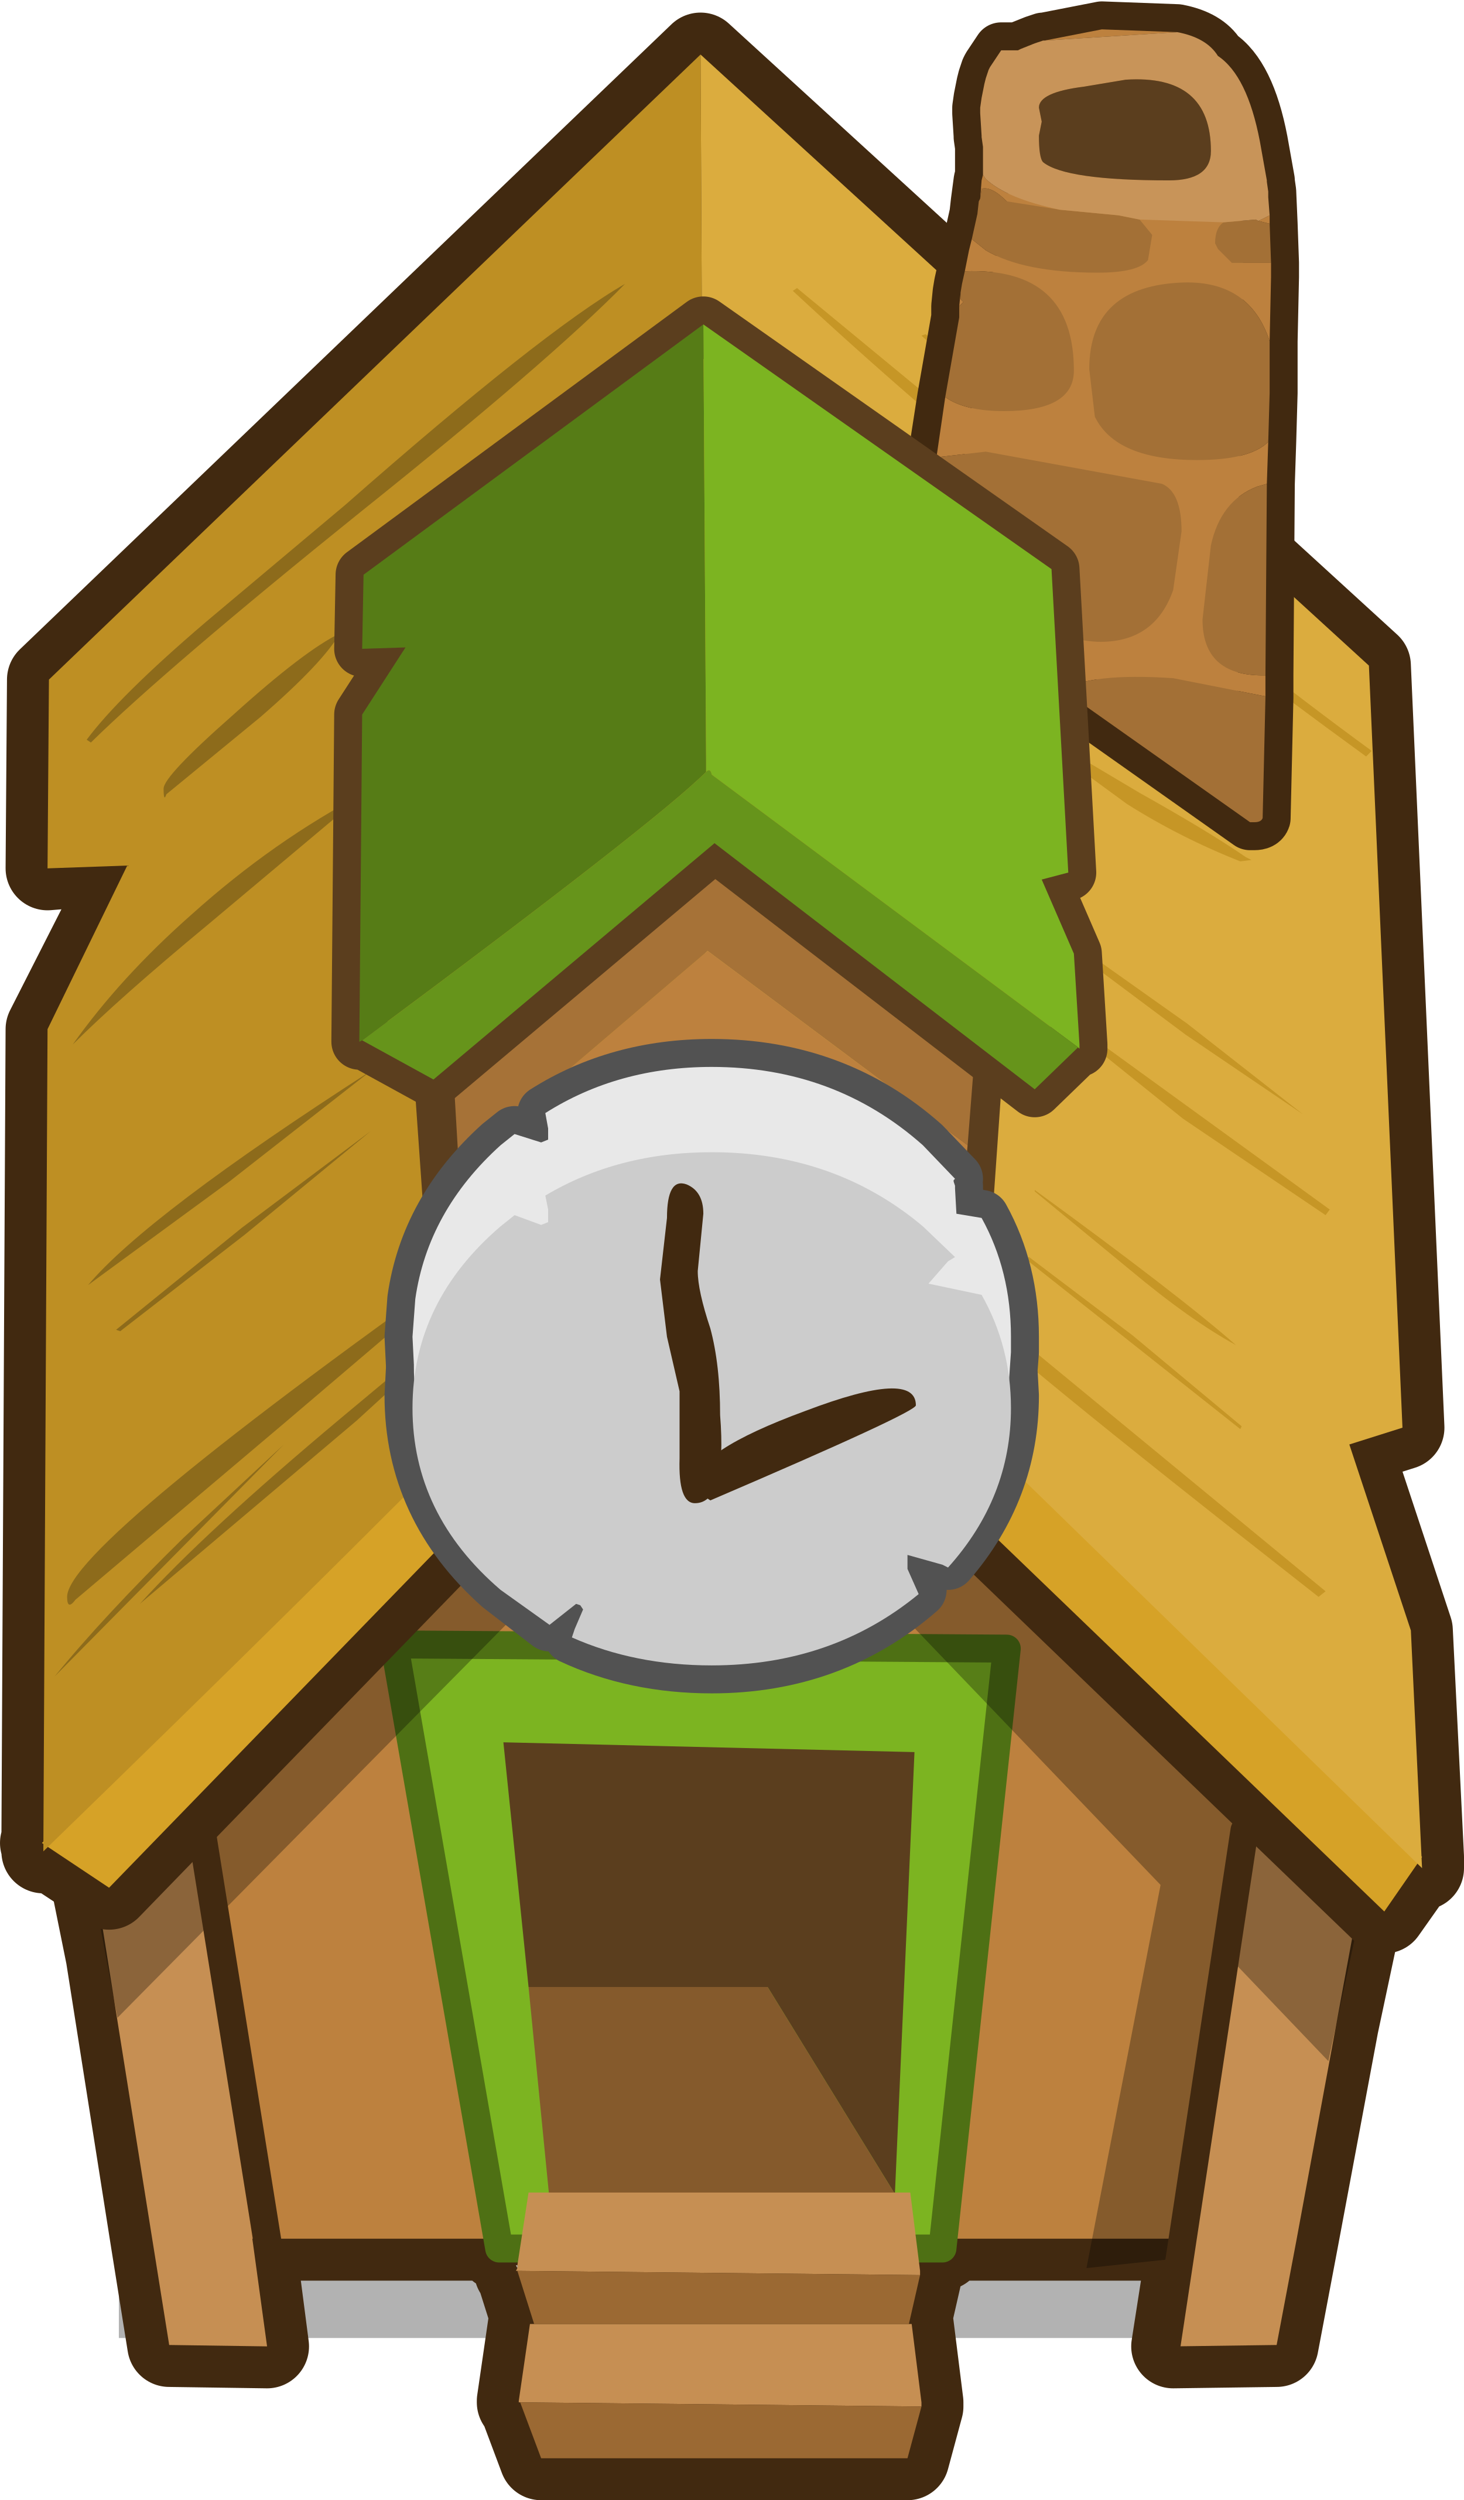 <?xml version="1.0" encoding="UTF-8" standalone="no"?>
<svg xmlns:xlink="http://www.w3.org/1999/xlink" height="89.4px" width="52.35px" xmlns="http://www.w3.org/2000/svg">
  <g transform="matrix(1.0, 0.0, 0.0, 1.0, -6.5, 27.15)">
    <path d="M51.55 13.15 L51.55 56.45 10.75 56.45 10.75 13.15 51.55 13.15" fill="#000000" fill-opacity="0.302" fill-rule="evenodd" stroke="none"/>
    <path d="M56.0 37.25 L54.3 45.25 52.85 53.0 52.15 56.7 48.45 56.75 49.05 52.9 40.25 52.9 40.2 53.25 39.3 53.25 39.4 54.05 39.4 54.15 39.4 54.2 39.0 55.95 39.1 55.95 39.45 58.75 39.45 58.8 39.45 58.9 38.95 60.75 25.85 60.75 25.1 58.75 25.05 58.75 25.05 58.7 25.45 55.95 25.6 55.95 25.0 54.05 24.95 54.05 25.0 53.95 24.95 53.85 25.0 53.85 25.1 53.25 24.35 53.25 24.35 52.9 15.55 52.9 16.05 56.75 12.55 56.7 11.95 52.95 10.35 42.8 9.4 38.1 9.55 37.9 9.0 34.5 8.75 33.3 8.8 33.2 30.35 0.25 55.95 35.6 56.05 35.65 55.8 37.0 56.0 37.25" fill="#412910" fill-rule="evenodd" stroke="none"/>
    <path d="M56.0 37.25 L55.8 37.0 56.05 35.65 55.95 35.6 30.35 0.25 8.8 33.2 8.75 33.3 9.0 34.5 9.55 37.9 9.4 38.1 10.35 42.8 11.95 52.95 12.55 56.7 16.05 56.75 15.55 52.9 24.35 52.9 24.35 53.25 25.1 53.25 25.0 53.85 24.95 53.85 25.0 53.95 24.95 54.05 25.0 54.05 25.6 55.95 25.45 55.95 25.05 58.7 25.05 58.75 25.1 58.75 25.85 60.75 38.95 60.75 39.45 58.9 39.45 58.8 39.45 58.75 39.1 55.95 39.0 55.95 39.4 54.2 39.4 54.15 39.4 54.05 39.3 53.25 40.2 53.25 40.25 52.9 49.05 52.9 48.45 56.75 52.15 56.7 52.85 53.0 54.3 45.25 56.0 37.25 Z" fill="none" stroke="#412910" stroke-linecap="round" stroke-linejoin="round" stroke-width="3.0"/>
    <path d="M8.75 33.3 L30.35 0.25 56.0 35.65 52.35 52.9 12.95 52.9 8.75 33.3" fill="#bd813e" fill-rule="evenodd" stroke="none"/>
    <path d="M8.8 33.2 Q11.2 32.1 12.45 30.45 L16.05 56.75 12.55 56.7 11.95 52.95 8.8 33.2 M52.2 32.75 L56.05 35.65 52.85 53.0 52.15 56.7 48.45 56.75 52.2 32.75" fill="#c68f53" fill-rule="evenodd" stroke="none"/>
    <path d="M24.35 53.25 L20.6 31.65 42.5 31.8 40.2 53.25 24.35 53.25" fill="#7cb421" fill-rule="evenodd" stroke="none"/>
    <path d="M24.35 53.25 L20.6 31.65 42.5 31.8 40.2 53.25 24.35 53.25" fill="#7cb421" fill-rule="evenodd" stroke="none"/>
    <path d="M24.35 53.25 L20.6 31.65 42.5 31.8 40.2 53.25 24.35 53.25 Z" fill="none" stroke="#4e7014" stroke-linecap="round" stroke-linejoin="round" stroke-width="1.0"/>
    <path d="M25.4 43.9 L24.5 35.15 39.2 35.5 38.5 51.3 33.95 43.9 25.4 43.9" fill="#5b3e1e" fill-rule="evenodd" stroke="none"/>
    <path d="M25.4 43.9 L33.95 43.9 38.5 51.3 38.45 51.85 26.15 51.5 25.4 43.9" fill="#855a2c" fill-rule="evenodd" stroke="none"/>
    <path d="M54.0 46.55 L50.75 43.15 48.65 53.6 45.35 53.95 48.0 40.25 31.95 23.5 10.7 45.0 9.4 38.1 31.2 5.3 56.0 37.25 54.0 46.55" fill="#000000" fill-opacity="0.298" fill-rule="evenodd" stroke="none"/>
    <path d="M48.2 56.8 L51.0 38.3 M13.5 37.0 L16.6 56.35" fill="none" stroke="#412910" stroke-linecap="round" stroke-linejoin="round" stroke-width="1.0"/>
    <path d="M25.0 53.85 L25.4 51.25 39.05 51.25 39.4 54.05 39.4 54.15 39.4 54.2 25.0 54.05 24.95 54.05 25.0 53.95 25.0 53.85 M39.0 55.95 L39.1 55.95 39.45 58.75 39.45 58.8 39.45 58.9 25.1 58.75 25.05 58.75 25.05 58.7 25.45 55.95 25.6 55.95 39.0 55.95" fill="#c68f53" fill-rule="evenodd" stroke="none"/>
    <path d="M39.4 54.2 L39.0 55.95 25.6 55.95 25.0 54.05 39.4 54.2 M39.45 58.9 L38.95 60.75 25.85 60.75 25.1 58.75 39.45 58.9" fill="#9b6933" fill-rule="evenodd" stroke="none"/>
    <path d="M25.0 53.95 L24.95 53.85 25.0 53.85 25.0 53.95" fill="#cccccc" fill-rule="evenodd" stroke="none"/>
    <path d="M31.55 -25.2 L55.45 -3.35 56.65 23.9 54.75 24.5 56.95 31.15 57.35 39.25 57.35 39.3 57.35 39.65 57.2 39.5 56.0 41.2 32.0 18.1 10.4 40.35 8.2 38.9 8.05 39.05 8.05 38.8 8.0 38.75 8.05 38.7 8.2 9.65 11.25 3.65 8.2 3.9 8.25 -2.85 31.55 -25.2" fill="#412910" fill-rule="evenodd" stroke="none"/>
    <path d="M31.55 -25.2 L55.45 -3.35 56.65 23.9 54.75 24.5 56.95 31.15 57.35 39.25 57.35 39.3 57.35 39.65 57.2 39.5 56.0 41.2 32.0 18.1 10.4 40.35 8.2 38.9 8.05 39.05 8.05 38.8 8.0 38.75 8.05 38.7 8.2 9.65 11.25 3.65 8.2 3.9 8.25 -2.85 31.55 -25.2 Z" fill="none" stroke="#412910" stroke-linecap="round" stroke-linejoin="round" stroke-width="3.0"/>
    <path d="M56.0 41.2 L32.0 18.1 10.4 40.35 8.0 38.75 32.15 13.5 57.35 39.25 56.0 41.2" fill="#d6a227" fill-rule="evenodd" stroke="none"/>
    <path d="M31.75 14.9 Q28.3 19.4 8.05 39.05 L8.2 9.65 11.05 3.8 8.2 3.9 8.25 -2.85 31.55 -25.2 31.75 14.9" fill="#be8f23" fill-rule="evenodd" stroke="none"/>
    <path d="M31.55 -25.2 L55.45 -3.35 56.65 23.9 54.75 24.5 56.95 31.15 57.35 39.65 32.15 15.1 Q32.1 14.5 31.75 14.9 L31.55 -25.2" fill="#dbac3e" fill-rule="evenodd" stroke="none"/>
    <path d="M9.6 -0.7 Q10.75 -2.25 13.85 -4.9 L18.85 -9.1 Q25.9 -15.3 28.85 -17.0 26.15 -14.25 19.4 -8.85 12.45 -3.25 9.75 -0.6 L9.6 -0.7 M15.8 -1.5 L12.45 1.25 Q12.35 1.55 12.35 1.05 12.35 0.6 14.85 -1.6 17.4 -3.9 18.65 -4.5 18.05 -3.45 15.8 -1.5 M13.95 5.9 Q10.75 8.55 9.1 10.2 10.8 7.8 13.35 5.55 16.3 2.9 19.55 1.2 L13.95 5.9 M10.65 20.4 L15.15 16.75 19.75 13.3 15.25 17.0 10.8 20.45 10.65 20.4 M9.65 18.8 Q11.75 16.3 19.75 11.15 L14.7 15.1 9.65 18.8 M8.9 29.95 Q8.9 28.1 24.4 17.15 L16.65 23.75 9.2 30.05 Q8.9 30.45 8.9 29.95 M13.05 27.85 L16.65 24.5 8.45 32.8 Q10.2 30.65 13.05 27.85 M18.7 23.55 L26.25 17.25 19.25 23.65 11.5 30.2 Q13.8 27.65 18.7 23.55" fill="#8d6b1b" fill-rule="evenodd" stroke="none"/>
    <path d="M35.0 -16.85 L45.3 -8.35 Q51.1 -3.55 55.55 -0.3 L55.35 -0.1 Q43.45 -8.75 34.85 -16.75 L35.0 -16.85 M39.6 -15.2 L52.3 -5.3 Q46.3 -8.8 39.45 -15.15 L39.6 -15.2 M44.05 -0.7 L47.25 1.2 Q49.75 2.6 51.05 3.5 L51.25 3.6 50.85 3.65 Q48.7 2.8 46.8 1.6 L44.0 -0.45 44.05 -0.7 M44.4 9.1 L54.05 16.1 53.9 16.3 48.8 12.85 44.2 9.15 44.4 9.1 M48.95 9.45 L53.1 12.7 48.9 9.85 44.95 6.9 45.0 6.65 48.95 9.45 M47.0 20.6 L50.9 23.85 50.85 23.95 43.15 17.85 43.3 17.8 47.0 20.6 M43.5 15.4 Q48.65 19.15 50.7 20.95 49.05 20.05 46.9 18.25 L43.5 15.45 43.5 15.4 M53.65 29.95 Q47.65 25.25 44.6 22.75 39.4 18.5 35.85 15.0 L36.0 15.0 53.9 29.75 53.65 29.95" fill="#c69626" fill-rule="evenodd" stroke="none"/>
    <path d="M39.85 -10.05 L40.3 -12.95 40.8 -15.8 40.8 -16.2 40.85 -16.7 40.9 -17.0 41.0 -17.45 41.15 -18.2 41.25 -18.6 41.45 -19.5 41.5 -19.95 41.6 -20.7 41.65 -20.9 41.65 -21.7 41.65 -21.75 41.65 -21.9 41.6 -22.25 41.6 -22.3 41.55 -23.1 41.55 -23.3 41.6 -23.65 41.7 -24.15 41.75 -24.35 41.85 -24.65 41.9 -24.75 42.3 -25.35 42.9 -25.35 43.0 -25.4 43.5 -25.6 43.8 -25.7 43.85 -25.7 45.9 -26.1 48.6 -26.0 Q49.65 -25.8 50.05 -25.15 51.1 -24.45 51.55 -22.1 L51.8 -20.7 51.8 -20.65 51.85 -20.3 51.9 -19.15 51.95 -17.75 51.95 -17.25 51.9 -14.95 51.9 -13.1 51.85 -11.35 51.8 -9.85 51.75 -3.0 51.75 -2.25 51.75 -2.2 51.65 2.1 Q51.6 2.25 51.35 2.25 L51.25 2.25 51.2 2.25 44.9 -2.2 44.45 -2.45 Q43.05 -3.25 41.95 -4.0 39.45 -5.6 39.45 -6.15 L39.45 -6.25 39.45 -6.4 39.85 -10.05" fill="#bd813e" fill-rule="evenodd" stroke="none"/>
    <path d="M39.85 -10.05 L40.3 -12.95 40.8 -15.8 40.8 -16.2 40.85 -16.7 40.9 -17.0 41.0 -17.45 41.15 -18.2 41.25 -18.6 41.45 -19.5 41.5 -19.95 41.6 -20.7 41.65 -20.9 41.65 -21.7 41.65 -21.75 41.65 -21.9 41.6 -22.25 41.6 -22.3 41.55 -23.1 41.55 -23.3 41.6 -23.65 41.7 -24.15 41.75 -24.35 41.85 -24.65 41.9 -24.75 42.3 -25.35 42.9 -25.35 43.0 -25.4 43.5 -25.6 43.8 -25.7 43.85 -25.7 45.9 -26.1 48.6 -26.0 Q49.65 -25.8 50.05 -25.15 51.1 -24.45 51.55 -22.1 L51.8 -20.7 51.8 -20.65 51.85 -20.3 51.9 -19.15 51.95 -17.75 51.95 -17.25 51.9 -14.95 51.9 -13.1 51.85 -11.35 51.8 -9.85 51.75 -3.0 51.75 -2.25 51.75 -2.2 51.65 2.1 Q51.6 2.25 51.35 2.25 L51.25 2.25 51.2 2.25 44.9 -2.2 44.45 -2.45 Q43.05 -3.25 41.95 -4.0 39.45 -5.6 39.45 -6.15 L39.45 -6.25 39.45 -6.4 39.85 -10.05 Z" fill="none" stroke="#412910" stroke-linecap="round" stroke-linejoin="round" stroke-width="2.0"/>
    <path d="M39.95 -10.55 L40.3 -12.95 Q41.0 -12.45 42.4 -12.45 44.9 -12.45 44.9 -13.9 44.9 -17.6 41.0 -17.45 L41.15 -18.2 41.25 -18.6 41.75 -18.2 Q43.1 -17.4 45.75 -17.4 47.2 -17.4 47.55 -17.85 L47.7 -18.75 47.25 -19.3 50.25 -19.2 Q49.95 -19.0 49.95 -18.45 L50.05 -18.25 50.55 -17.75 51.95 -17.75 51.95 -17.25 51.9 -14.95 Q51.2 -17.1 48.85 -17.05 45.45 -16.95 45.45 -13.95 L45.65 -12.25 Q46.4 -10.7 49.3 -10.7 51.2 -10.7 51.85 -11.35 L51.8 -9.85 51.45 -9.75 Q50.15 -9.25 49.8 -7.65 L49.5 -5.0 Q49.5 -3.0 51.65 -3.0 L51.75 -3.0 51.75 -2.25 48.45 -2.9 Q45.45 -3.1 44.45 -2.45 43.05 -3.25 41.95 -4.0 39.45 -5.6 39.45 -6.15 L39.45 -6.25 40.2 -5.75 42.6 -4.95 Q44.9 -4.2 45.85 -4.2 47.8 -4.2 48.45 -6.05 L48.75 -8.15 Q48.75 -9.55 48.05 -9.85 L41.75 -11.0 40.0 -10.8 39.95 -10.55 M40.8 -16.2 L40.85 -16.7 40.85 -16.45 40.95 -16.35 40.8 -16.2 M41.55 -20.05 L41.6 -20.7 41.65 -20.9 41.75 -20.75 Q42.5 -20.05 44.4 -19.65 L42.5 -19.95 Q41.95 -20.5 41.6 -20.4 L41.55 -20.05 M43.85 -25.7 L45.9 -26.1 48.6 -26.0 43.85 -25.7 M51.9 -19.45 L51.9 -19.15 51.5 -19.25 51.9 -19.45" fill="#bd813e" fill-rule="evenodd" stroke="none"/>
    <path d="M39.45 -6.25 L39.45 -6.4 39.85 -10.05 39.9 -10.35 39.95 -10.55 40.0 -10.8 41.75 -11.0 48.05 -9.85 Q48.75 -9.55 48.75 -8.15 L48.45 -6.05 Q47.8 -4.2 45.85 -4.2 44.9 -4.2 42.6 -4.95 L40.2 -5.75 39.45 -6.25 M40.3 -12.95 L40.8 -15.8 40.8 -16.2 40.95 -16.35 40.85 -16.45 40.85 -16.7 40.9 -17.0 41.0 -17.45 Q44.9 -17.6 44.9 -13.9 44.9 -12.45 42.4 -12.45 41.0 -12.45 40.3 -12.95 M41.25 -18.6 L41.45 -19.5 41.5 -19.95 41.55 -20.05 41.6 -20.4 Q41.95 -20.5 42.5 -19.95 L44.4 -19.65 46.5 -19.45 47.25 -19.3 47.7 -18.75 47.55 -17.85 Q47.2 -17.4 45.75 -17.4 43.1 -17.4 41.75 -18.2 L41.25 -18.6 M51.9 -19.15 L51.95 -17.75 50.55 -17.75 50.05 -18.25 49.95 -18.45 Q49.95 -19.0 50.25 -19.2 L51.4 -19.3 51.5 -19.25 51.9 -19.15 M51.9 -14.95 L51.9 -13.1 51.85 -11.35 Q51.2 -10.7 49.3 -10.7 46.4 -10.7 45.65 -12.25 L45.45 -13.95 Q45.45 -16.95 48.85 -17.05 51.2 -17.1 51.9 -14.95 M51.8 -9.85 L51.75 -3.0 51.65 -3.0 Q49.5 -3.0 49.5 -5.0 L49.8 -7.65 Q50.15 -9.25 51.45 -9.75 L51.8 -9.85 M51.75 -2.25 L51.75 -2.2 51.65 2.1 Q51.6 2.25 51.35 2.25 L51.2 2.25 44.9 -2.2 44.45 -2.45 Q45.45 -3.1 48.45 -2.9 L51.75 -2.25" fill="#a37036" fill-rule="evenodd" stroke="none"/>
    <path d="M41.65 -20.9 L41.65 -21.7 41.65 -21.75 41.65 -21.9 41.6 -22.25 41.6 -22.3 41.55 -23.1 41.55 -23.3 41.6 -23.65 41.7 -24.15 41.75 -24.35 41.85 -24.65 41.9 -24.75 42.3 -25.35 42.9 -25.35 43.0 -25.4 43.5 -25.6 43.8 -25.7 43.85 -25.7 48.6 -26.0 Q49.65 -25.8 50.05 -25.15 51.1 -24.45 51.55 -22.1 L51.8 -20.7 51.8 -20.65 51.85 -20.3 51.85 -20.1 51.9 -19.45 51.5 -19.25 51.4 -19.3 50.25 -19.2 47.25 -19.3 46.5 -19.45 44.4 -19.65 Q42.5 -20.05 41.75 -20.75 L41.65 -20.9 M49.8 -21.75 Q49.8 -24.5 46.75 -24.3 L45.25 -24.05 Q43.65 -23.85 43.65 -23.3 L43.75 -22.8 43.65 -22.3 Q43.65 -21.5 43.8 -21.35 44.6 -20.7 48.3 -20.7 49.8 -20.7 49.8 -21.75" fill="#c89459" fill-rule="evenodd" stroke="none"/>
    <path d="M49.8 -21.75 Q49.8 -20.7 48.3 -20.7 44.6 -20.7 43.8 -21.35 43.65 -21.5 43.65 -22.3 L43.75 -22.8 43.65 -23.3 Q43.65 -23.85 45.25 -24.05 L46.75 -24.3 Q49.8 -24.5 49.8 -21.75" fill="#5b3e1e" fill-rule="evenodd" stroke="none"/>
    <path d="M22.3 11.25 L23.5 28.35 M41.4 10.4 L40.15 28.25" fill="none" stroke="#5b3e1e" stroke-linecap="round" stroke-linejoin="round" stroke-width="2.0"/>
    <path d="M22.9 14.45 L22.15 1.65 42.05 1.65 41.1 13.8 31.8 6.85 31.75 6.9 22.9 14.45" fill="#a67237" fill-rule="evenodd" stroke="none"/>
    <path d="M41.1 13.8 L39.65 29.45 23.75 29.45 22.9 14.45 31.75 6.9 31.8 6.85 41.1 13.8" fill="#bd813e" fill-rule="evenodd" stroke="none"/>
    <path d="M31.65 -15.55 L44.1 -6.8 44.7 4.05 43.75 4.3 44.9 6.95 45.1 10.2 45.1 10.35 45.05 10.3 43.5 11.8 32.05 3.0 22.0 11.45 19.45 10.05 19.35 10.1 19.35 10.0 19.45 -1.6 21.0 -4.0 19.45 -3.95 19.5 -6.6 31.65 -15.55" fill="#be8f23" fill-rule="evenodd" stroke="none"/>
    <path d="M31.65 -15.55 L44.1 -6.8 44.7 4.05 43.75 4.3 44.9 6.95 45.1 10.2 45.1 10.35 45.05 10.3 43.5 11.8 32.05 3.0 22.0 11.45 19.45 10.05 19.35 10.1 19.35 10.0 19.45 -1.6 21.0 -4.0 19.45 -3.95 19.5 -6.6 31.65 -15.55 Z" fill="none" stroke="#5b3e1e" stroke-linecap="round" stroke-linejoin="round" stroke-width="2.0"/>
    <path d="M31.75 0.45 Q29.95 2.25 19.45 10.05 L19.35 10.1 19.35 10.0 19.45 -1.6 21.0 -4.0 19.45 -3.95 19.5 -6.6 31.65 -15.55 31.75 0.1 31.75 0.45" fill="#567c16" fill-rule="evenodd" stroke="none"/>
    <path d="M31.65 -15.55 L44.1 -6.8 44.7 4.05 43.75 4.3 44.9 6.95 45.1 10.2 45.1 10.35 45.05 10.3 31.95 0.55 Q31.9 0.3 31.75 0.45 L31.75 0.1 31.65 -15.55" fill="#7cb421" fill-rule="evenodd" stroke="none"/>
    <path d="M45.05 10.3 L43.5 11.8 32.05 3.0 22.0 11.45 19.45 10.05 Q29.95 2.25 31.75 0.45 31.9 0.3 31.95 0.55 L45.05 10.3" fill="#66941b" fill-rule="evenodd" stroke="none"/>
    <path d="M40.65 15.25 L40.65 15.35 40.7 16.25 41.6 16.4 Q42.65 18.3 42.65 20.65 L42.65 20.95 42.65 21.2 42.6 21.85 42.65 22.75 Q42.65 26.1 40.4 28.7 L40.2 28.6 38.95 28.3 38.95 28.75 39.35 29.7 Q36.25 32.4 31.95 32.4 29.2 32.4 26.95 31.35 L27.05 31.05 27.35 30.3 27.25 30.15 27.1 30.1 26.15 30.9 24.4 29.55 Q21.25 26.75 21.25 22.75 L21.3 21.8 21.3 21.65 21.25 20.65 21.35 19.3 Q21.8 16.15 24.4 13.8 L24.9 13.4 25.85 13.7 26.1 13.6 26.1 13.2 26.0 12.65 Q28.6 11.0 31.95 11.0 36.35 11.0 39.5 13.8 L40.65 15.0 40.6 15.05 40.6 15.1 40.65 15.25" fill="#c89459" fill-rule="evenodd" stroke="none"/>
    <path d="M40.65 15.25 L40.65 15.35 40.7 16.25 41.6 16.4 Q42.65 18.3 42.65 20.65 L42.65 20.95 42.65 21.2 42.6 21.85 42.65 22.75 Q42.65 26.1 40.4 28.7 L40.2 28.6 38.95 28.3 38.95 28.75 39.35 29.7 Q36.25 32.4 31.95 32.4 29.2 32.4 26.95 31.35 L27.05 31.05 27.35 30.3 27.25 30.15 27.1 30.1 26.15 30.9 24.4 29.55 Q21.25 26.75 21.25 22.75 L21.3 21.8 21.3 21.65 21.25 20.65 21.35 19.3 Q21.8 16.15 24.4 13.8 L24.9 13.4 25.85 13.7 26.1 13.6 26.1 13.2 26.0 12.65 Q28.6 11.0 31.95 11.0 36.35 11.0 39.5 13.8 L40.65 15.0 40.6 15.05 40.6 15.1 40.65 15.25 Z" fill="none" stroke="#525252" stroke-linecap="round" stroke-linejoin="round" stroke-width="2.0"/>
    <path d="M40.65 15.25 L40.65 15.35 40.7 16.25 41.6 16.4 Q42.65 18.3 42.65 20.65 L42.65 20.95 42.65 21.2 42.55 22.65 42.45 22.7 42.45 22.65 Q42.0 24.8 40.4 26.65 L40.2 26.55 38.95 26.2 38.95 26.7 39.35 27.6 Q36.25 30.35 31.95 30.35 29.2 30.35 26.95 29.25 L27.05 29.0 27.35 28.25 27.25 28.1 27.1 28.05 26.15 28.85 24.4 27.5 Q22.05 25.4 21.45 22.7 21.3 22.55 21.3 21.75 L21.3 21.65 21.25 20.65 21.35 19.3 Q21.8 16.15 24.4 13.8 L24.9 13.4 25.85 13.7 26.1 13.6 26.1 13.2 26.0 12.65 Q28.6 11.0 31.95 11.0 36.35 11.0 39.5 13.8 L40.65 15.0 40.6 15.05 40.6 15.1 40.65 15.25" fill="#e8e8e8" fill-rule="evenodd" stroke="none"/>
    <path d="M42.65 23.2 Q42.65 26.4 40.4 28.9 L40.2 28.8 38.95 28.45 38.95 28.95 39.35 29.85 Q36.25 32.4 31.95 32.4 29.2 32.4 26.95 31.4 L27.05 31.1 27.35 30.4 27.25 30.25 27.1 30.2 26.15 30.95 24.4 29.7 Q21.25 27.0 21.25 23.2 21.25 19.4 24.4 16.7 L24.9 16.3 25.85 16.65 26.1 16.55 26.1 16.1 26.0 15.6 Q28.6 14.05 31.95 14.05 36.35 14.05 39.5 16.7 L40.65 17.8 40.4 17.95 39.7 18.75 41.6 19.15 Q42.65 21.0 42.65 23.2" fill="#cccccc" fill-rule="evenodd" stroke="none"/>
    <path d="M30.35 16.4 Q30.35 14.95 31.05 15.2 31.65 15.45 31.65 16.25 L31.45 18.3 Q31.45 19.0 31.9 20.35 32.25 21.65 32.25 23.45 32.5 26.6 31.35 26.6 30.75 26.6 30.8 25.0 L30.8 22.6 30.35 20.65 30.1 18.6 30.35 16.4" fill="#412910" fill-rule="evenodd" stroke="none"/>
    <path d="M31.9 26.5 L31.45 26.2 31.35 25.9 Q31.35 24.75 35.3 23.3 39.25 21.8 39.25 23.1 39.25 23.35 31.9 26.5" fill="#412910" fill-rule="evenodd" stroke="none"/>
  </g>
</svg>
